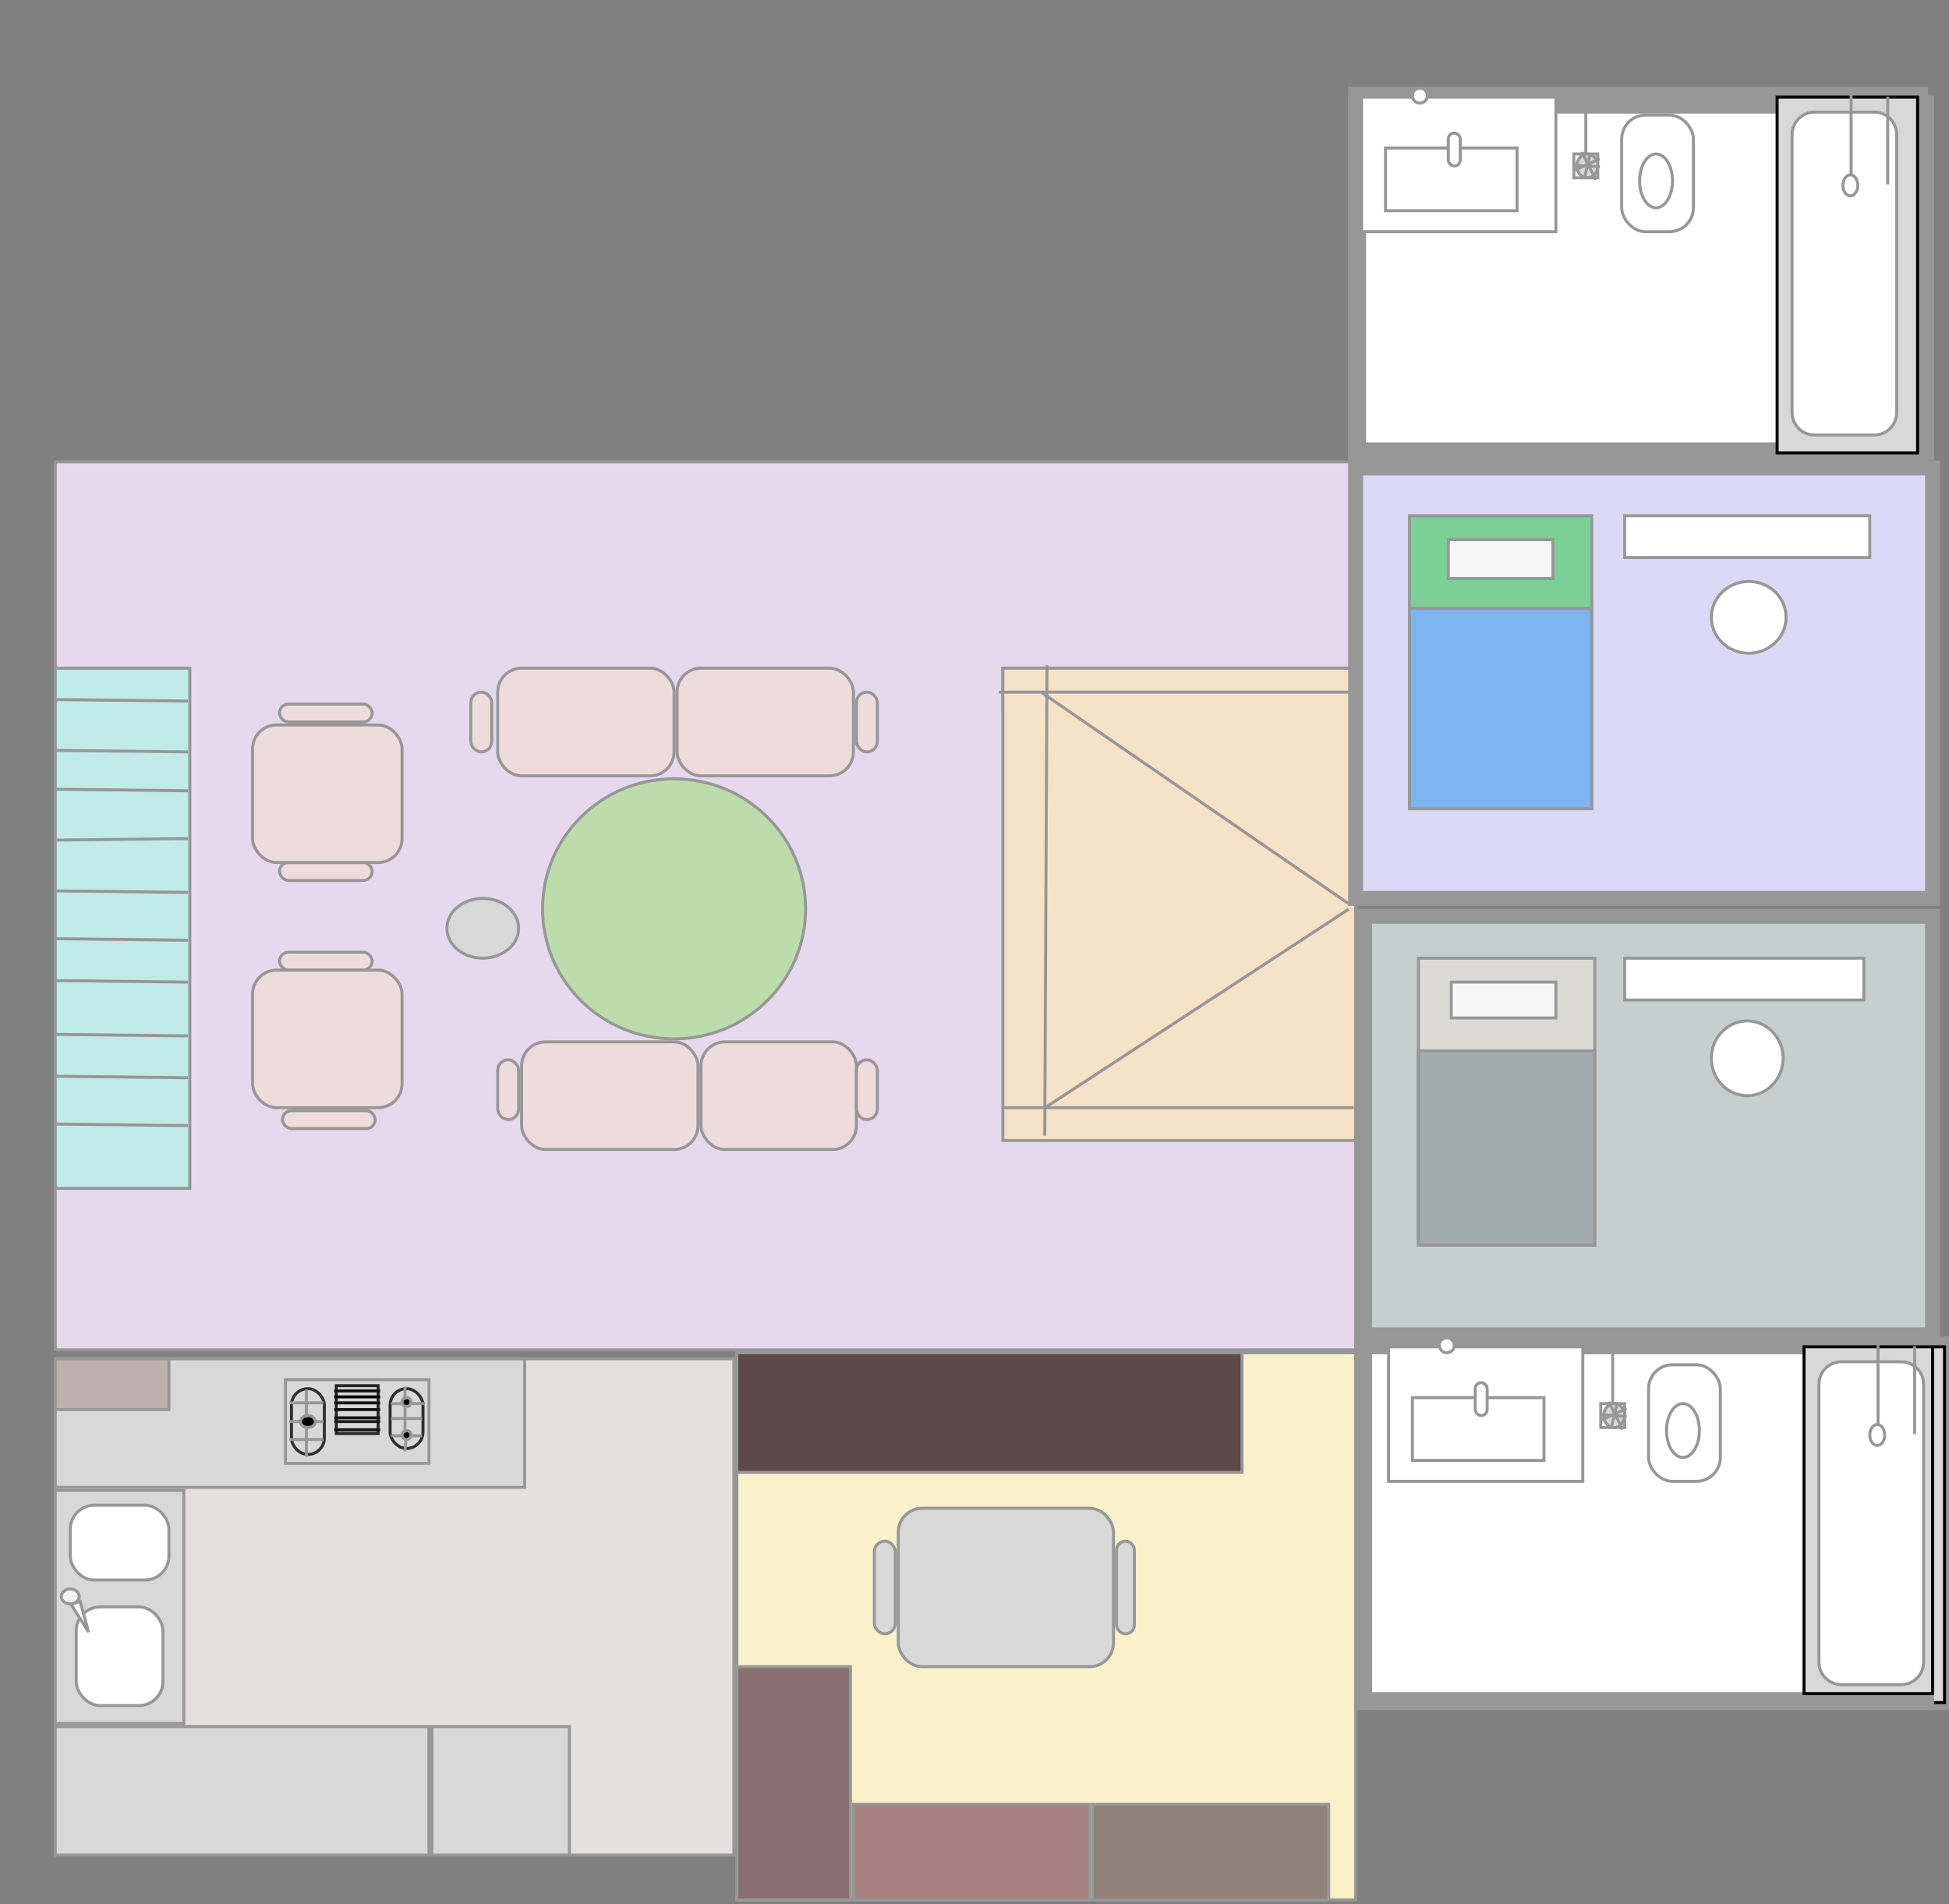 <?xml version="1.0" encoding="UTF-8"?>
<svg width="652px" height="637px" viewBox="0 0 652 637" version="1.1" xmlns="http://www.w3.org/2000/svg" xmlns:xlink="http://www.w3.org/1999/xlink">
    <rect x="0" y="0" width="652" height="637" fill="#808080" stroke="none"/>
    <!-- Generator: Sketch 64 (93537) - https://sketch.com -->
    <title>Slice</title>
    <desc>Created with Sketch.</desc>
    <g id="2b2b" stroke="none" stroke-width="1" fill="none" fill-rule="evenodd">
        <g id="Group" transform="translate(18, 154)" stroke="#979797">
            <rect id="Rectangle" fill="#E6D9ED" x="0.5" y="0.5" width="435" height="297"></rect>
            <rect id="Rectangle" fill="#EEDCDC" x="216.5" y="194.5" width="52" height="36" rx="8"></rect>
            <rect id="Rectangle" fill="#EEDCDC" x="156.5" y="194.5" width="59" height="36" rx="8"></rect>
            <rect id="Rectangle" fill="#EEDCDC" x="208.5" y="69.5" width="59" height="36" rx="8"></rect>
            <rect id="Rectangle" fill="#EEDCDC" x="268.5" y="200.5" width="7" height="20" rx="3.5"></rect>
            <rect id="Rectangle" fill="#EEDCDC" x="148.5" y="200.5" width="7" height="20" rx="3.5"></rect>
            <line x1="322.636" y1="83.5" x2="433.364" y2="83.5" id="Line" stroke-linecap="square"></line>
            <rect id="Rectangle" fill="#D8D8D8" x="317.5" y="69.5" width="118" height="14"></rect>
            <rect id="Rectangle" fill="#EEDCDC" x="268.5" y="77.5" width="7" height="20" rx="3.5"></rect>
            <rect id="Rectangle" fill="#EEDCDC" x="139.5" y="77.5" width="7" height="20" rx="3.5"></rect>
            <rect id="Rectangle" fill="#EEDCDC" x="76.5" y="217.5" width="31" height="6" rx="3"></rect>
            <rect id="Rectangle" fill="#EEDCDC" x="75.5" y="164.5" width="31" height="6" rx="3"></rect>
            <rect id="Rectangle" fill="#EEDCDC" x="75.5" y="134.5" width="31" height="6" rx="3"></rect>
            <rect id="Rectangle" fill="#EEDCDC" x="66.5" y="88.5" width="50" height="46" rx="8"></rect>
            <rect id="Rectangle" fill="#EEDCDC" x="75.5" y="81.5" width="31" height="6" rx="3"></rect>
            <rect id="Rectangle" fill="#EEDCDC" x="66.5" y="170.5" width="50" height="46" rx="8"></rect>
            <ellipse id="Oval" fill="#BCDDAB" cx="207.5" cy="150" rx="44" ry="43.5"></ellipse>
            <rect id="Rectangle" fill="#EEDCDC" x="148.5" y="69.5" width="59" height="36" rx="8"></rect>
            <rect id="Rectangle" fill="#F5E2C7" x="317.5" y="69.5" width="118" height="158"></rect>
            <line x1="331" y1="78" x2="433.364" y2="148.418" id="Line-2" stroke-linecap="square"></line>
            <line x1="316.634" y1="77.5" x2="433.366" y2="77.5" id="Line-2" stroke-linecap="square"></line>
            <line x1="332" y1="216.245" x2="432.727" y2="150.421" id="Line-2" stroke-linecap="square"></line>
            <line x1="332.25" y1="69" x2="331.5" y2="225.414" id="Line-2" stroke-linecap="square"></line>
            <line x1="317.634" y1="216.5" x2="434.366" y2="216.5" id="Line-2" stroke-linecap="square"></line>
            <rect id="Rectangle" fill="#C0EBE9" x="0.5" y="69.5" width="45" height="174"></rect>
            <line x1="1" y1="222" x2="44.371" y2="222.5" id="Line-3" stroke-linecap="square"></line>
            <line x1="1" y1="206" x2="44.371" y2="206.5" id="Line-3" stroke-linecap="square"></line>
            <line x1="1" y1="192" x2="44.371" y2="192.5" id="Line-3" stroke-linecap="square"></line>
            <line x1="1" y1="174" x2="44.371" y2="174.5" id="Line-3" stroke-linecap="square"></line>
            <line x1="1" y1="160" x2="44.371" y2="160.5" id="Line-3" stroke-linecap="square"></line>
            <line x1="1" y1="144" x2="44.371" y2="144.5" id="Line-3" stroke-linecap="square"></line>
            <line x1="1" y1="80" x2="44.371" y2="80.5" id="Line-3" stroke-linecap="square"></line>
            <line x1="1" y1="127" x2="44.371" y2="126.5" id="Line-3" stroke-linecap="square"></line>
            <line x1="1" y1="110" x2="44.371" y2="110.5" id="Line-3" stroke-linecap="square"></line>
            <ellipse id="Oval" fill="#D8D8D8" cx="143.5" cy="156.5" rx="12" ry="10"></ellipse>
            <line x1="1" y1="97" x2="44.371" y2="97.5" id="Line-3" stroke-linecap="square"></line>
        </g>
        <rect id="Rectangle" stroke="#979797" stroke-width="5" fill="#C5CFCE" x="456.5" y="306.5" width="190" height="140"></rect>
        <rect id="Rectangle" stroke="#979797" fill="#DCDAD5" x="474.5" y="320.5" width="59" height="96"></rect>
        <rect id="Rectangle" stroke="#979797" fill="#F7F7F7" x="485.5" y="328.5" width="35" height="12"></rect>
        <rect id="Rectangle" stroke="#979797" fill="#A2ABAD" x="474.5" y="351.5" width="59" height="65"></rect>
        <rect id="Rectangle" stroke="#979797" fill="#FFFFFF" x="543.5" y="320.5" width="80" height="14"></rect>
        <ellipse id="Oval" stroke="#979797" fill="#FFFFFF" cx="584.5" cy="354" rx="12" ry="12.5"></ellipse>
        <rect id="Rectangle" stroke="#979797" stroke-width="5" fill="#DBD9F6" x="453.5" y="156.5" width="193" height="144"></rect>
        <rect id="Rectangle" stroke="#979797" fill="#7CCF96" x="471.5" y="172.5" width="61" height="98"></rect>
        <rect id="Rectangle" stroke="#979797" fill="#F7F7F7" x="484.5" y="180.5" width="35" height="13"></rect>
        <rect id="Rectangle" stroke="#979797" fill="#7DB4F1" x="471.5" y="203.5" width="61" height="67"></rect>
        <rect id="Rectangle" stroke="#979797" fill="#FFFFFF" x="543.5" y="172.5" width="82" height="14"></rect>
        <ellipse id="Oval" stroke="#979797" fill="#FFFFFF" cx="585" cy="206.5" rx="12.5" ry="12"></ellipse>
        <rect id="Rectangle" stroke="#979797" fill="#E5DFDF" x="18.5" y="454.5" width="227" height="166"></rect>
        <rect id="Rectangle" stroke="#979797" fill="#D8D8D8" x="18.5" y="577.5" width="125" height="43"></rect>
        <line x1="27.31" y1="536.294" x2="39.69" y2="545.706" id="Line" stroke="#979797" stroke-linecap="square"></line>
        <rect id="Rectangle" stroke="#979797" fill="#D8D8D8" x="18.5" y="498.5" width="43" height="78"></rect>
        <rect id="Rectangle-2" stroke="#979797" fill="#FFFFFF" x="23.5" y="503.5" width="33" height="25" rx="8"></rect>
        <rect id="Rectangle" stroke="#979797" fill="#FFFFFF" x="25.5" y="537.5" width="29" height="33" rx="8"></rect>
        <path d="M23.5,531.5 C22.662,531.5 21.901,531.787 21.351,532.258 C20.83,532.704 20.5,533.317 20.5,534 C20.5,534.683 20.83,535.296 21.351,535.742 C21.901,536.213 22.662,536.5 23.5,536.5 C24.338,536.5 25.099,536.213 25.649,535.742 C26.17,535.296 26.5,534.683 26.5,534 C26.5,533.317 26.17,532.704 25.649,532.258 C25.099,531.787 24.338,531.5 23.5,531.5 Z" id="Oval-2" stroke="#979797" fill="#F7F1F1"></path>
        <path d="M26.811,535.64 L23.765,536.649 L29.632,545.907 L26.811,535.64 Z" id="Triangle" stroke="#979797" fill="#FFFFFF"></path>
        <rect id="Rectangle" stroke="#979797" fill="#D8D8D8" x="18.5" y="454.5" width="157" height="43"></rect>
        <rect id="Rectangle" stroke="#979797" fill="#D8D8D8" x="144.5" y="577.5" width="46" height="43"></rect>
        <rect id="Rectangle" stroke="#979797" fill="#D8D8D8" x="112.5" y="464.5" width="14" height="16" rx="7"></rect>
        <rect id="Rectangle" stroke="#979797" fill="#D8D8D8" x="95.5" y="461.5" width="48" height="28"></rect>
        <rect id="Rectangle" stroke="#282727" fill="#D8D8D8" x="112.5" y="463.5" width="14" height="16"></rect>
        <line x1="112.312" y1="465.25" x2="126.688" y2="465.25" id="Line-3" stroke="#131313" stroke-linecap="square"></line>
        <line x1="112.312" y1="467.25" x2="126.688" y2="467.25" id="Line-4" stroke="#030202" stroke-linecap="square"></line>
        <line x1="112.312" y1="469.25" x2="126.688" y2="469.25" id="Line-5" stroke="#121212" stroke-linecap="square"></line>
        <line x1="112.312" y1="471.5" x2="126.688" y2="471.5" id="Line-6" stroke="#131313" stroke-linecap="square"></line>
        <line x1="112.312" y1="474.25" x2="126.688" y2="474.25" id="Line-7" stroke="#121212" stroke-linecap="square"></line>
        <line x1="112.312" y1="475.5" x2="126.688" y2="475.5" id="Line-8" stroke="#1E1D1D" stroke-linecap="square"></line>
        <line x1="112.312" y1="478.25" x2="126.688" y2="478.25" id="Line-9" stroke="#141414" stroke-linecap="square"></line>
        <rect id="Rectangle" stroke="#303030" fill="#D8D8D8" x="97.5" y="464.5" width="11" height="22" rx="5.5"></rect>
        <rect id="Rectangle" stroke="#2F2E2E" fill="#D8D8D8" x="130.5" y="464.5" width="11" height="20" rx="5.5"></rect>
        <circle id="Oval" stroke="#979797" fill="#000000" cx="136" cy="469" r="1.5"></circle>
        <circle id="Oval" stroke="#979797" fill="#000000" cx="136" cy="480" r="1.5"></circle>
        <ellipse id="Oval" stroke="#979797" fill="#020202" cx="103" cy="475.5" rx="2.5" ry="2"></ellipse>
        <rect id="Rectangle" stroke="#979797" fill="#BEB0B0" x="18.5" y="454.5" width="38" height="17"></rect>
        <line x1="97.306" y1="469.25" x2="107.694" y2="469.25" id="Line-10" stroke="#979797" stroke-linecap="square"></line>
        <line x1="97.306" y1="481.5" x2="107.694" y2="481.5" id="Line-11" stroke="#979797" stroke-linecap="square"></line>
        <line x1="102.5" y1="465.281" x2="102.5" y2="473.719" id="Line-12" stroke="#979797" stroke-linecap="square"></line>
        <line x1="102.5" y1="478.281" x2="102.5" y2="486.719" id="Line-13" stroke="#979797" stroke-linecap="square"></line>
        <line x1="97.3" y1="475.5" x2="99.7" y2="475.5" id="Line-14" stroke="#979797" stroke-linecap="square"></line>
        <line x1="106.333" y1="475.5" x2="107.667" y2="475.5" id="Line-15" stroke="#979797" stroke-linecap="square"></line>
        <line x1="131.3" y1="469.5" x2="133.7" y2="469.5" id="Line-16" stroke="#979797" stroke-linecap="square"></line>
        <line x1="138.333" y1="469.5" x2="141.667" y2="469.5" id="Line-17" stroke="#979797" stroke-linecap="square"></line>
        <line x1="131.3" y1="480.25" x2="133.7" y2="480.25" id="Line-18" stroke="#979797" stroke-linecap="square"></line>
        <line x1="138.3" y1="480.25" x2="140.7" y2="480.25" id="Line-19" stroke="#979797" stroke-linecap="square"></line>
        <line x1="135.5" y1="464.286" x2="135.5" y2="467.714" id="Line-20" stroke="#979797" stroke-linecap="square"></line>
        <line x1="135.5" y1="471.308" x2="135.5" y2="478.692" id="Line-21" stroke="#979797" stroke-linecap="square"></line>
        <line x1="135.75" y1="482.3" x2="135.5" y2="485" id="Line-22" stroke="#979797" stroke-linecap="square"></line>
        <line x1="131.312" y1="474.5" x2="140.688" y2="474.5" id="Line-23" stroke="#979797" stroke-linecap="square"></line>
        <rect id="Rectangle" stroke="#979797" fill="#FAF0CA" x="246.5" y="452.5" width="207" height="183"></rect>
        <rect id="Rectangle" stroke="#979797" fill="#896F6F" x="246.5" y="557.5" width="38" height="78"></rect>
        <rect id="Rectangle" stroke="#979797" fill="#A78080" x="285.5" y="603.5" width="79" height="32"></rect>
        <rect id="Rectangle" stroke="#979797" fill-opacity="0.8" fill="#766666" x="365.5" y="603.5" width="79" height="32"></rect>
        <rect id="Rectangle" stroke="#979797" fill="#D8D8D8" x="292.5" y="515.5" width="7" height="31" rx="3.5"></rect>
        <rect id="Rectangle" stroke="#979797" fill="#5D4949" x="246.5" y="452.5" width="169" height="40"></rect>
        <rect id="Rectangle" stroke="#979797" fill="#D8D8D8" x="300.5" y="504.5" width="72" height="53" rx="8"></rect>
        <rect id="Rectangle" stroke="#979797" fill="#D8D8D8" x="373.5" y="515.5" width="6" height="31" rx="3"></rect>
        <rect id="Rectangle" stroke="#979797" stroke-width="6" fill="#FFFFFF" x="454" y="32" width="188" height="119"></rect>
        <line x1="530.5" y1="32.306" x2="530.5" y2="50.694" id="Line-4" stroke="#979797" stroke-linecap="square"></line>
        <rect id="Rectangle" stroke="#979797" fill="#FFFFFF" x="542.5" y="38.5" width="24" height="39" rx="8"></rect>
        <ellipse id="Oval" stroke="#979797" fill="#FFFFFF" cx="554" cy="60.5" rx="5.5" ry="9"></ellipse>
        <rect id="Rectangle" stroke="#979797" fill="#FFFFFF" x="542.5" y="38.5" width="24" height="7" rx="3.5"></rect>
        <ellipse id="Oval" stroke="#979797" fill="#D8D8D8" cx="487.5" cy="40" rx="2" ry="1.5"></ellipse>
        <rect id="Rectangle" stroke="#000000" fill="#D8D8D8" x="594.5" y="32.5" width="47" height="119"></rect>
        <line x1="487.5" y1="32.316" x2="487.5" y2="43.684" id="Line-2" stroke="#979797" stroke-linecap="square"></line>
        <ellipse id="Oval" stroke="#979797" fill="#D8D8D8" cx="631" cy="66" rx="2.5" ry="3.5"></ellipse>
        <rect id="Rectangle" stroke="#979797" fill="#FFFFFF" x="455.5" y="32.5" width="65" height="45"></rect>
        <rect id="Rectangle-2" stroke="#979797" fill="#FFFFFF" x="465.5" y="44.5" width="44" height="21"></rect>
        <path d="M627,37.5 L607,37.5 C604.929,37.5 603.054,38.339 601.697,39.697 C600.339,41.054 599.5,42.929 599.5,45 L599.5,138 C599.5,140.071 600.339,141.946 601.697,143.303 C603.054,144.661 604.929,145.5 607,145.5 L627,145.5 C629.071,145.5 630.946,144.661 632.303,143.303 C633.661,141.946 634.5,140.071 634.5,138 L634.5,45 C634.5,42.929 633.661,41.054 632.303,39.697 C630.946,38.339 629.071,37.5 627,37.5 Z M475,29.5 C474.31,29.5 473.685,29.78 473.232,30.232 C472.78,30.685 472.5,31.31 472.5,32 C472.5,32.69 472.78,33.315 473.232,33.768 C473.685,34.22 474.31,34.5 475,34.5 C475.69,34.5 476.315,34.22 476.768,33.768 C477.22,33.315 477.5,32.69 477.5,32 C477.5,31.31 477.22,30.685 476.768,30.232 C476.315,29.78 475.69,29.5 475,29.5 Z" id="Rectangle-3" stroke="#979797" fill="#FFFFFF"></path>
        <line x1="631.5" y1="32.312" x2="631.5" y2="61.688" id="Line" stroke="#979797" fill="#FFFFFF"></line>
        <line x1="619.25" y1="32.31" x2="619.25" y2="57.69" id="Line-3" stroke="#979797" stroke-linecap="square"></line>
        <ellipse id="Oval" stroke="#979797" fill="#FFFFFF" cx="619" cy="62" rx="2.5" ry="3.5"></ellipse>
        <rect id="Rectangle" stroke="#979797" fill="#FFFFFF" x="476.5" y="35.5" width="21" height="6" rx="3"></rect>
        <rect id="Rectangle" stroke="#979797" fill="#FFFFFF" x="485.5" y="36.5" width="4" height="11" rx="2"></rect>
        <rect id="Rectangle" stroke="#979797" fill="#FFFFFF" x="526.5" y="51.5" width="8" height="8"></rect>
        <ellipse id="Oval" stroke="#979797" fill="#D8D8D8" cx="531" cy="55.5" rx="3.5" ry="4"></ellipse>
        <line x1="527.308" y1="55.25" x2="534.692" y2="55.75" id="Line-5" stroke="#979797" stroke-linecap="square"></line>
        <line x1="529.357" y1="51.321" x2="533.643" y2="59.679" id="Line-6" stroke="#979797" stroke-linecap="square"></line>
        <line x1="530.25" y1="58.682" x2="531.75" y2="52.318" id="Line-7" stroke="#979797" stroke-linecap="square"></line>
        <line x1="527.333" y1="56.667" x2="534.667" y2="53.333" id="Line-8" stroke="#979797" stroke-linecap="square"></line>
        <rect id="Rectangle" stroke="#979797" stroke-width="6" fill="#FFFFFF" x="454" y="35" width="190" height="116"></rect>
        <line x1="530.5" y1="32.306" x2="530.5" y2="50.694" id="Line-4" stroke="#979797" stroke-linecap="square"></line>
        <rect id="Rectangle" stroke="#979797" fill="#FFFFFF" x="542.5" y="38.5" width="24" height="39" rx="8"></rect>
        <ellipse id="Oval" stroke="#979797" fill="#FFFFFF" cx="554" cy="60.5" rx="5.5" ry="9"></ellipse>
        <rect id="Rectangle" stroke="#000000" fill="#D8D8D8" x="594.5" y="32.5" width="47" height="119"></rect>
        <ellipse id="Oval" stroke="#979797" fill="#D8D8D8" cx="631" cy="66" rx="2.5" ry="3.5"></ellipse>
        <rect id="Rectangle" stroke="#979797" fill="#FFFFFF" x="455.5" y="32.5" width="65" height="45"></rect>
        <path d="M627,37.5 L607,37.5 C604.929,37.5 603.054,38.339 601.697,39.697 C600.339,41.054 599.5,42.929 599.5,45 L599.5,138 C599.5,140.071 600.339,141.946 601.697,143.303 C603.054,144.661 604.929,145.5 607,145.5 L627,145.5 C629.071,145.5 630.946,144.661 632.303,143.303 C633.661,141.946 634.5,140.071 634.5,138 L634.5,45 C634.5,42.929 633.661,41.054 632.303,39.697 C630.946,38.339 629.071,37.5 627,37.5 Z M475,29.5 C474.31,29.5 473.685,29.78 473.232,30.232 C472.78,30.685 472.5,31.31 472.5,32 C472.5,32.69 472.78,33.315 473.232,33.768 C473.685,34.22 474.31,34.5 475,34.5 C475.69,34.5 476.315,34.22 476.768,33.768 C477.22,33.315 477.5,32.69 477.5,32 C477.5,31.31 477.22,30.685 476.768,30.232 C476.315,29.78 475.69,29.5 475,29.5 Z" id="Rectangle-3" stroke="#979797" fill="#FFFFFF"></path>
        <line x1="631.5" y1="32.312" x2="631.5" y2="61.688" id="Line" stroke="#979797" fill="#FFFFFF"></line>
        <line x1="619.25" y1="32.31" x2="619.25" y2="57.69" id="Line-3" stroke="#979797" stroke-linecap="square"></line>
        <ellipse id="Oval" stroke="#979797" fill="#FFFFFF" cx="619" cy="62" rx="2.5" ry="3.5"></ellipse>
        <rect id="Rectangle" stroke="#979797" fill="#FFFFFF" x="526.5" y="51.5" width="8" height="8"></rect>
        <ellipse id="Oval" stroke="#979797" fill="#D8D8D8" cx="531" cy="55.5" rx="3.5" ry="4"></ellipse>
        <line x1="527.308" y1="55.25" x2="534.692" y2="55.75" id="Line-5" stroke="#979797" stroke-linecap="square"></line>
        <line x1="529.357" y1="51.321" x2="533.643" y2="59.679" id="Line-6" stroke="#979797" stroke-linecap="square"></line>
        <line x1="530.25" y1="58.682" x2="531.75" y2="52.318" id="Line-7" stroke="#979797" stroke-linecap="square"></line>
        <line x1="527.333" y1="56.667" x2="534.667" y2="53.333" id="Line-8" stroke="#979797" stroke-linecap="square"></line>
        <rect id="Rectangle-2" stroke="#979797" fill="#FFFFFF" x="463.5" y="49.5" width="44" height="21"></rect>
        <rect id="Rectangle" stroke="#979797" fill="#FFFFFF" x="484.5" y="44.5" width="4" height="11" rx="2"></rect>
        <rect id="Rectangle" stroke="#979797" stroke-width="6" fill="#FFFFFF" x="463" y="450" width="188" height="119"></rect>
        <line x1="539.5" y1="450.306" x2="539.5" y2="468.694" id="Line-4" stroke="#979797" stroke-linecap="square"></line>
        <rect id="Rectangle" stroke="#979797" fill="#FFFFFF" x="551.5" y="456.5" width="24" height="39" rx="8"></rect>
        <ellipse id="Oval" stroke="#979797" fill="#FFFFFF" cx="563" cy="478.5" rx="5.5" ry="9"></ellipse>
        <rect id="Rectangle" stroke="#979797" fill="#FFFFFF" x="549.5" y="457.5" width="24" height="7" rx="3.5"></rect>
        <ellipse id="Oval" stroke="#979797" fill="#D8D8D8" cx="494.5" cy="459" rx="2" ry="1.5"></ellipse>
        <rect id="Rectangle" stroke="#000000" fill="#D8D8D8" x="603.5" y="450.5" width="47" height="119"></rect>
        <line x1="494.5" y1="451.316" x2="494.5" y2="462.684" id="Line-2" stroke="#979797" stroke-linecap="square"></line>
        <ellipse id="Oval" stroke="#979797" fill="#D8D8D8" cx="640" cy="484" rx="2.5" ry="3.5"></ellipse>
        <rect id="Rectangle" stroke="#979797" fill="#FFFFFF" x="464.5" y="450.5" width="65" height="45"></rect>
        <rect id="Rectangle-2" stroke="#979797" fill="#FFFFFF" x="474.5" y="462.5" width="44" height="21"></rect>
        <path d="M636,455.5 L616,455.5 C613.929,455.5 612.054,456.339 610.697,457.697 C609.339,459.054 608.5,460.929 608.5,463 L608.5,556 C608.5,558.071 609.339,559.946 610.697,561.303 C612.054,562.661 613.929,563.5 616,563.5 L636,563.5 C638.071,563.5 639.946,562.661 641.303,561.303 C642.661,559.946 643.5,558.071 643.5,556 L643.5,463 C643.5,460.929 642.661,459.054 641.303,457.697 C639.946,456.339 638.071,455.5 636,455.5 Z M484,447.5 C483.31,447.5 482.685,447.78 482.232,448.232 C481.78,448.685 481.5,449.31 481.5,450 C481.5,450.69 481.78,451.315 482.232,451.768 C482.685,452.22 483.31,452.5 484,452.5 C484.69,452.5 485.315,452.22 485.768,451.768 C486.22,451.315 486.5,450.69 486.5,450 C486.5,449.31 486.22,448.685 485.768,448.232 C485.315,447.78 484.69,447.5 484,447.5 Z" id="Rectangle-3" stroke="#979797" fill="#FFFFFF"></path>
        <line x1="640.5" y1="450.312" x2="640.5" y2="479.688" id="Line" stroke="#979797" fill="#FFFFFF"></line>
        <line x1="628.25" y1="450.31" x2="628.25" y2="475.69" id="Line-3" stroke="#979797" stroke-linecap="square"></line>
        <ellipse id="Oval" stroke="#979797" fill="#FFFFFF" cx="628" cy="480" rx="2.5" ry="3.5"></ellipse>
        <rect id="Rectangle" stroke="#979797" fill="#FFFFFF" x="483.5" y="454.5" width="21" height="6" rx="3"></rect>
        <rect id="Rectangle" stroke="#979797" fill="#FFFFFF" x="492.5" y="455.5" width="4" height="11" rx="2"></rect>
        <rect id="Rectangle" stroke="#979797" fill="#FFFFFF" x="535.5" y="469.5" width="8" height="8"></rect>
        <ellipse id="Oval" stroke="#979797" fill="#D8D8D8" cx="540" cy="473.5" rx="3.5" ry="4"></ellipse>
        <line x1="536.308" y1="473.25" x2="543.692" y2="473.75" id="Line-5" stroke="#979797" stroke-linecap="square"></line>
        <line x1="538.357" y1="469.321" x2="542.643" y2="477.679" id="Line-6" stroke="#979797" stroke-linecap="square"></line>
        <line x1="539.25" y1="476.682" x2="540.75" y2="470.318" id="Line-7" stroke="#979797" stroke-linecap="square"></line>
        <line x1="536.333" y1="474.667" x2="543.667" y2="471.333" id="Line-8" stroke="#979797" stroke-linecap="square"></line>
        <rect id="Rectangle" stroke="#979797" stroke-width="6" fill="#FFFFFF" x="456" y="450" width="188" height="119"></rect>
        <line x1="539.5" y1="450.306" x2="539.5" y2="468.694" id="Line-4" stroke="#979797" stroke-linecap="square"></line>
        <rect id="Rectangle" stroke="#979797" fill="#FFFFFF" x="551.5" y="456.5" width="24" height="39" rx="8"></rect>
        <ellipse id="Oval" stroke="#979797" fill="#FFFFFF" cx="563" cy="478.5" rx="5.5" ry="9"></ellipse>
        <rect id="Rectangle" stroke="#000000" fill="#D8D8D8" x="603.5" y="450.5" width="43" height="116"></rect>
        <ellipse id="Oval" stroke="#979797" fill="#D8D8D8" cx="640" cy="484" rx="2.5" ry="3.5"></ellipse>
        <rect id="Rectangle" stroke="#979797" fill="#FFFFFF" x="464.5" y="450.5" width="65" height="45"></rect>
        <path d="M636,455.5 L616,455.5 C613.929,455.5 612.054,456.339 610.697,457.697 C609.339,459.054 608.5,460.929 608.5,463 L608.5,556 C608.5,558.071 609.339,559.946 610.697,561.303 C612.054,562.661 613.929,563.5 616,563.5 L636,563.5 C638.071,563.5 639.946,562.661 641.303,561.303 C642.661,559.946 643.5,558.071 643.5,556 L643.5,463 C643.5,460.929 642.661,459.054 641.303,457.697 C639.946,456.339 638.071,455.5 636,455.5 Z M484,447.5 C483.31,447.5 482.685,447.78 482.232,448.232 C481.78,448.685 481.5,449.31 481.5,450 C481.5,450.69 481.78,451.315 482.232,451.768 C482.685,452.22 483.31,452.5 484,452.5 C484.69,452.5 485.315,452.22 485.768,451.768 C486.22,451.315 486.5,450.69 486.5,450 C486.5,449.31 486.22,448.685 485.768,448.232 C485.315,447.78 484.69,447.5 484,447.5 Z" id="Rectangle-3" stroke="#979797" fill="#FFFFFF"></path>
        <line x1="640.5" y1="450.312" x2="640.5" y2="479.688" id="Line" stroke="#979797" fill="#FFFFFF"></line>
        <line x1="628.25" y1="450.31" x2="628.25" y2="475.69" id="Line-3" stroke="#979797" stroke-linecap="square"></line>
        <ellipse id="Oval" stroke="#979797" fill="#FFFFFF" cx="628" cy="480" rx="2.5" ry="3.5"></ellipse>
        <rect id="Rectangle" stroke="#979797" fill="#FFFFFF" x="535.5" y="469.5" width="8" height="8"></rect>
        <ellipse id="Oval" stroke="#979797" fill="#D8D8D8" cx="540" cy="473.5" rx="3.5" ry="4"></ellipse>
        <line x1="536.308" y1="473.25" x2="543.692" y2="473.75" id="Line-5" stroke="#979797" stroke-linecap="square"></line>
        <line x1="538.357" y1="469.321" x2="542.643" y2="477.679" id="Line-6" stroke="#979797" stroke-linecap="square"></line>
        <line x1="539.25" y1="476.682" x2="540.75" y2="470.318" id="Line-7" stroke="#979797" stroke-linecap="square"></line>
        <line x1="536.333" y1="474.667" x2="543.667" y2="471.333" id="Line-8" stroke="#979797" stroke-linecap="square"></line>
        <rect id="Rectangle-2" stroke="#979797" fill="#FFFFFF" x="472.5" y="467.5" width="44" height="21"></rect>
        <rect id="Rectangle" stroke="#979797" fill="#FFFFFF" x="493.5" y="462.5" width="4" height="11" rx="2"></rect>
    </g>
</svg>